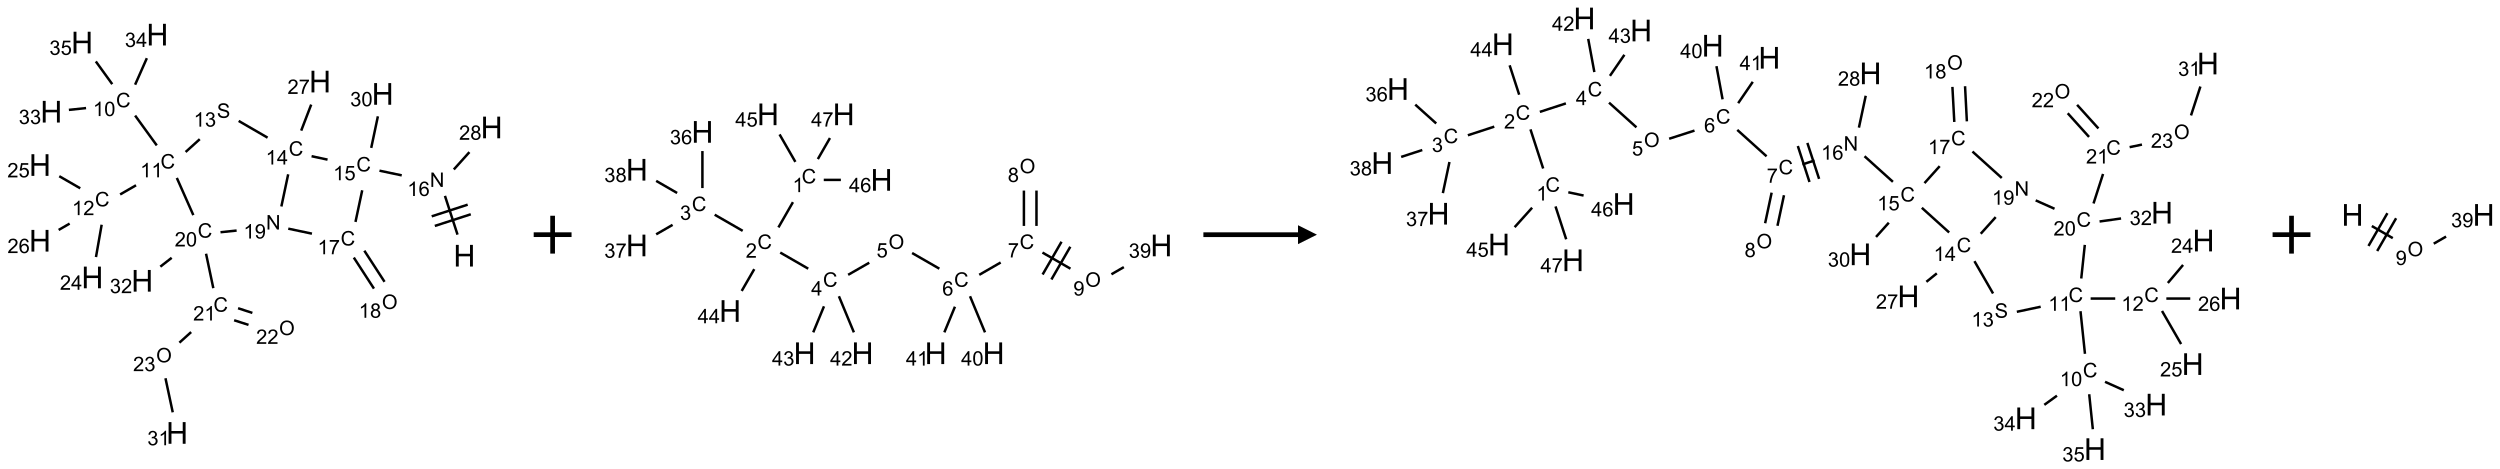 <?xml version="1.0" encoding="UTF-8"?>
<svg xmlns="http://www.w3.org/2000/svg" xmlns:xlink="http://www.w3.org/1999/xlink" width="1321" height="248" viewBox="0 0 1321 248">
<defs>
<g>
<g id="glyph-0-0">
<path d="M 2 0 L 2 -10 L 10 -10 L 10 0 Z M 2.25 -0.25 L 9.75 -0.25 L 9.75 -9.75 L 2.25 -9.75 Z M 2.25 -0.25 "/>
</g>
<g id="glyph-0-1">
<path d="M 1.281 0 L 1.281 -11.453 L 2.797 -11.453 L 2.797 -6.75 L 8.75 -6.75 L 8.75 -11.453 L 10.266 -11.453 L 10.266 0 L 8.75 0 L 8.75 -5.398 L 2.797 -5.398 L 2.797 0 Z M 1.281 0 "/>
</g>
<g id="glyph-1-0">
<path d="M 1.332 0 L 1.332 -6.668 L 6.668 -6.668 L 6.668 0 Z M 1.5 -0.168 L 6.5 -0.168 L 6.5 -6.5 L 1.5 -6.5 Z M 1.5 -0.168 "/>
</g>
<g id="glyph-1-1">
<path d="M 0.812 0 L 0.812 -7.637 L 1.848 -7.637 L 5.859 -1.641 L 5.859 -7.637 L 6.828 -7.637 L 6.828 0 L 5.793 0 L 1.781 -6 L 1.781 0 Z M 0.812 0 "/>
</g>
<g id="glyph-1-2">
<path d="M 3.973 0 L 3.035 0 L 3.035 -5.973 C 2.809 -5.758 2.516 -5.543 2.148 -5.328 C 1.781 -5.113 1.453 -4.953 1.16 -4.844 L 1.16 -5.75 C 1.684 -5.996 2.145 -6.297 2.535 -6.645 C 2.93 -6.996 3.207 -7.336 3.371 -7.668 L 3.973 -7.668 Z M 3.973 0 "/>
</g>
<g id="glyph-1-3">
<path d="M 5.309 -5.766 L 4.375 -5.691 C 4.293 -6.059 4.172 -6.328 4.02 -6.496 C 3.766 -6.762 3.453 -6.895 3.082 -6.895 C 2.785 -6.895 2.523 -6.812 2.297 -6.645 C 2 -6.43 1.77 -6.117 1.598 -5.703 C 1.43 -5.289 1.34 -4.703 1.332 -3.938 C 1.559 -4.281 1.836 -4.535 2.16 -4.703 C 2.488 -4.871 2.828 -4.953 3.188 -4.953 C 3.812 -4.953 4.344 -4.723 4.785 -4.262 C 5.223 -3.801 5.441 -3.207 5.441 -2.48 C 5.441 -2 5.34 -1.555 5.133 -1.145 C 4.926 -0.73 4.641 -0.418 4.281 -0.199 C 3.922 0.02 3.512 0.129 3.051 0.129 C 2.27 0.129 1.633 -0.156 1.141 -0.73 C 0.648 -1.305 0.402 -2.254 0.402 -3.574 C 0.402 -5.051 0.672 -6.121 1.219 -6.793 C 1.695 -7.375 2.336 -7.668 3.141 -7.668 C 3.742 -7.668 4.234 -7.5 4.617 -7.16 C 5 -6.824 5.23 -6.359 5.309 -5.766 Z M 1.48 -2.473 C 1.48 -2.152 1.547 -1.844 1.684 -1.547 C 1.82 -1.25 2.016 -1.027 2.262 -0.871 C 2.508 -0.719 2.766 -0.641 3.035 -0.641 C 3.434 -0.641 3.773 -0.801 4.059 -1.121 C 4.344 -1.441 4.484 -1.875 4.484 -2.422 C 4.484 -2.949 4.344 -3.367 4.062 -3.668 C 3.781 -3.973 3.426 -4.125 3 -4.125 C 2.578 -4.125 2.219 -3.973 1.922 -3.668 C 1.625 -3.363 1.48 -2.969 1.48 -2.473 Z M 1.48 -2.473 "/>
</g>
<g id="glyph-1-4">
<path d="M 6.27 -2.676 L 7.281 -2.422 C 7.07 -1.594 6.688 -0.961 6.137 -0.523 C 5.586 -0.086 4.914 0.129 4.121 0.129 C 3.297 0.129 2.629 -0.039 2.113 -0.371 C 1.598 -0.707 1.203 -1.191 0.934 -1.828 C 0.664 -2.465 0.531 -3.145 0.531 -3.875 C 0.531 -4.672 0.684 -5.363 0.988 -5.957 C 1.293 -6.547 1.723 -6.996 2.285 -7.305 C 2.844 -7.613 3.461 -7.766 4.137 -7.766 C 4.898 -7.766 5.543 -7.57 6.062 -7.184 C 6.582 -6.793 6.945 -6.246 7.152 -5.543 L 6.156 -5.309 C 5.98 -5.863 5.723 -6.266 5.387 -6.52 C 5.051 -6.773 4.625 -6.902 4.113 -6.902 C 3.527 -6.902 3.039 -6.762 2.645 -6.48 C 2.25 -6.199 1.973 -5.82 1.812 -5.348 C 1.652 -4.871 1.574 -4.383 1.574 -3.879 C 1.574 -3.23 1.668 -2.664 1.855 -2.18 C 2.047 -1.695 2.34 -1.332 2.738 -1.094 C 3.137 -0.855 3.57 -0.734 4.035 -0.734 C 4.602 -0.734 5.082 -0.898 5.473 -1.223 C 5.867 -1.551 6.133 -2.035 6.27 -2.676 Z M 6.27 -2.676 "/>
</g>
<g id="glyph-1-5">
<path d="M 0.441 -2 L 1.426 -2.082 C 1.5 -1.605 1.668 -1.242 1.934 -1.004 C 2.199 -0.762 2.52 -0.641 2.895 -0.641 C 3.348 -0.641 3.73 -0.812 4.043 -1.152 C 4.355 -1.492 4.512 -1.941 4.512 -2.504 C 4.512 -3.039 4.359 -3.461 4.059 -3.77 C 3.758 -4.078 3.367 -4.234 2.879 -4.234 C 2.578 -4.234 2.305 -4.164 2.062 -4.027 C 1.82 -3.891 1.629 -3.715 1.488 -3.496 L 0.609 -3.609 L 1.348 -7.531 L 5.145 -7.531 L 5.145 -6.637 L 2.098 -6.637 L 1.688 -4.582 C 2.145 -4.902 2.625 -5.062 3.129 -5.062 C 3.797 -5.062 4.359 -4.832 4.816 -4.371 C 5.277 -3.91 5.504 -3.312 5.504 -2.59 C 5.504 -1.898 5.305 -1.301 4.902 -0.797 C 4.41 -0.18 3.742 0.129 2.895 0.129 C 2.199 0.129 1.633 -0.062 1.195 -0.453 C 0.758 -0.844 0.504 -1.359 0.441 -2 Z M 0.441 -2 "/>
</g>
<g id="glyph-1-6">
<path d="M 0.449 -2.016 L 1.387 -2.141 C 1.492 -1.609 1.676 -1.227 1.934 -0.992 C 2.191 -0.758 2.508 -0.641 2.879 -0.641 C 3.32 -0.641 3.695 -0.793 3.996 -1.098 C 4.301 -1.402 4.453 -1.781 4.453 -2.234 C 4.453 -2.664 4.312 -3.02 4.031 -3.301 C 3.75 -3.578 3.391 -3.719 2.957 -3.719 C 2.781 -3.719 2.562 -3.684 2.297 -3.613 L 2.402 -4.438 C 2.465 -4.43 2.516 -4.426 2.551 -4.426 C 2.949 -4.426 3.312 -4.531 3.629 -4.738 C 3.949 -4.949 4.109 -5.27 4.109 -5.703 C 4.109 -6.047 3.992 -6.332 3.762 -6.559 C 3.527 -6.785 3.227 -6.895 2.859 -6.895 C 2.496 -6.895 2.191 -6.781 1.949 -6.551 C 1.707 -6.324 1.547 -5.98 1.48 -5.52 L 0.543 -5.688 C 0.656 -6.316 0.918 -6.805 1.324 -7.148 C 1.73 -7.492 2.234 -7.668 2.84 -7.668 C 3.254 -7.668 3.641 -7.578 3.988 -7.398 C 4.34 -7.219 4.609 -6.977 4.793 -6.668 C 4.98 -6.359 5.074 -6.031 5.074 -5.684 C 5.074 -5.352 4.984 -5.051 4.809 -4.781 C 4.629 -4.512 4.367 -4.297 4.02 -4.137 C 4.473 -4.031 4.824 -3.816 5.074 -3.488 C 5.324 -3.16 5.449 -2.75 5.449 -2.254 C 5.449 -1.59 5.203 -1.023 4.719 -0.559 C 4.234 -0.098 3.617 0.137 2.875 0.137 C 2.203 0.137 1.648 -0.062 1.207 -0.465 C 0.762 -0.863 0.512 -1.379 0.449 -2.016 Z M 0.449 -2.016 "/>
</g>
<g id="glyph-1-7">
<path d="M 0.441 -3.766 C 0.441 -4.668 0.535 -5.395 0.723 -5.945 C 0.906 -6.496 1.184 -6.922 1.551 -7.219 C 1.918 -7.516 2.375 -7.668 2.934 -7.668 C 3.344 -7.668 3.703 -7.586 4.012 -7.418 C 4.32 -7.254 4.574 -7.016 4.777 -6.707 C 4.977 -6.395 5.137 -6.016 5.25 -5.57 C 5.363 -5.125 5.422 -4.523 5.422 -3.766 C 5.422 -2.871 5.328 -2.148 5.145 -1.598 C 4.961 -1.047 4.688 -0.621 4.32 -0.32 C 3.953 -0.02 3.492 0.129 2.934 0.129 C 2.195 0.129 1.617 -0.133 1.199 -0.66 C 0.695 -1.297 0.441 -2.332 0.441 -3.766 Z M 1.406 -3.766 C 1.406 -2.512 1.555 -1.68 1.848 -1.262 C 2.141 -0.848 2.5 -0.641 2.934 -0.641 C 3.363 -0.641 3.727 -0.848 4.02 -1.266 C 4.312 -1.684 4.457 -2.516 4.457 -3.766 C 4.457 -5.023 4.312 -5.859 4.02 -6.27 C 3.727 -6.684 3.359 -6.891 2.922 -6.891 C 2.492 -6.891 2.148 -6.707 1.891 -6.344 C 1.566 -5.879 1.406 -5.02 1.406 -3.766 Z M 1.406 -3.766 "/>
</g>
<g id="glyph-1-8">
<path d="M 3.449 0 L 3.449 -1.828 L 0.137 -1.828 L 0.137 -2.688 L 3.621 -7.637 L 4.387 -7.637 L 4.387 -2.688 L 5.418 -2.688 L 5.418 -1.828 L 4.387 -1.828 L 4.387 0 Z M 3.449 -2.688 L 3.449 -6.129 L 1.059 -2.688 Z M 3.449 -2.688 "/>
</g>
<g id="glyph-1-9">
<path d="M 5.371 -0.902 L 5.371 0 L 0.324 0 C 0.316 -0.227 0.352 -0.441 0.434 -0.652 C 0.562 -0.996 0.766 -1.332 1.051 -1.668 C 1.332 -2 1.742 -2.387 2.277 -2.824 C 3.105 -3.504 3.668 -4.043 3.957 -4.441 C 4.25 -4.84 4.395 -5.215 4.395 -5.566 C 4.395 -5.938 4.262 -6.254 3.996 -6.508 C 3.73 -6.762 3.387 -6.891 2.957 -6.891 C 2.508 -6.891 2.145 -6.754 1.875 -6.484 C 1.605 -6.215 1.469 -5.84 1.465 -5.359 L 0.5 -5.457 C 0.566 -6.176 0.812 -6.727 1.246 -7.102 C 1.676 -7.477 2.254 -7.668 2.98 -7.668 C 3.711 -7.668 4.293 -7.465 4.719 -7.059 C 5.145 -6.652 5.359 -6.148 5.359 -5.547 C 5.359 -5.242 5.297 -4.941 5.172 -4.645 C 5.047 -4.352 4.84 -4.039 4.551 -3.715 C 4.262 -3.387 3.777 -2.938 3.105 -2.371 C 2.543 -1.898 2.18 -1.578 2.02 -1.41 C 1.859 -1.242 1.73 -1.07 1.625 -0.902 Z M 5.371 -0.902 "/>
</g>
<g id="glyph-1-10">
<path d="M 0.504 -6.637 L 0.504 -7.535 L 5.449 -7.535 L 5.449 -6.809 C 4.961 -6.289 4.48 -5.602 4.004 -4.746 C 3.527 -3.887 3.156 -3.004 2.895 -2.098 C 2.707 -1.461 2.59 -0.762 2.535 0 L 1.574 0 C 1.582 -0.602 1.703 -1.328 1.926 -2.176 C 2.152 -3.027 2.477 -3.848 2.898 -4.637 C 3.32 -5.426 3.77 -6.094 4.246 -6.637 Z M 0.504 -6.637 "/>
</g>
<g id="glyph-1-11">
<path d="M 0.48 -2.453 L 1.434 -2.535 C 1.477 -2.152 1.582 -1.84 1.746 -1.598 C 1.91 -1.352 2.168 -1.152 2.516 -1.004 C 2.863 -0.852 3.254 -0.777 3.688 -0.777 C 4.074 -0.777 4.414 -0.832 4.707 -0.949 C 5.004 -1.062 5.223 -1.219 5.367 -1.418 C 5.512 -1.617 5.582 -1.836 5.582 -2.074 C 5.582 -2.312 5.516 -2.523 5.375 -2.699 C 5.234 -2.879 5.008 -3.031 4.688 -3.152 C 4.484 -3.23 4.031 -3.355 3.328 -3.523 C 2.625 -3.691 2.137 -3.852 1.855 -4 C 1.488 -4.191 1.219 -4.43 1.039 -4.711 C 0.859 -4.992 0.77 -5.312 0.77 -5.66 C 0.77 -6.047 0.879 -6.406 1.098 -6.742 C 1.316 -7.078 1.637 -7.332 2.059 -7.504 C 2.477 -7.68 2.945 -7.766 3.457 -7.766 C 4.023 -7.766 4.523 -7.676 4.957 -7.492 C 5.387 -7.309 5.719 -7.043 5.953 -6.688 C 6.188 -6.332 6.312 -5.934 6.328 -5.484 L 5.359 -5.41 C 5.309 -5.895 5.133 -6.258 4.832 -6.504 C 4.531 -6.75 4.086 -6.875 3.5 -6.875 C 2.891 -6.875 2.445 -6.762 2.164 -6.539 C 1.883 -6.316 1.746 -6.047 1.746 -5.73 C 1.746 -5.457 1.844 -5.23 2.043 -5.051 C 2.238 -4.875 2.742 -4.695 3.566 -4.508 C 4.387 -4.32 4.949 -4.16 5.254 -4.02 C 5.699 -3.816 6.027 -3.555 6.238 -3.242 C 6.449 -2.93 6.559 -2.566 6.559 -2.156 C 6.559 -1.75 6.441 -1.367 6.207 -1.008 C 5.977 -0.648 5.641 -0.367 5.207 -0.168 C 4.77 0.031 4.281 0.129 3.734 0.129 C 3.043 0.129 2.465 0.031 1.996 -0.172 C 1.531 -0.375 1.164 -0.676 0.898 -1.082 C 0.633 -1.484 0.492 -1.941 0.48 -2.453 Z M 0.48 -2.453 "/>
</g>
<g id="glyph-1-12">
<path d="M 0.516 -3.719 C 0.516 -4.984 0.855 -5.977 1.535 -6.695 C 2.215 -7.414 3.094 -7.77 4.172 -7.77 C 4.875 -7.77 5.512 -7.602 6.078 -7.266 C 6.645 -6.93 7.074 -6.461 7.371 -5.855 C 7.668 -5.254 7.816 -4.57 7.816 -3.809 C 7.816 -3.035 7.66 -2.34 7.348 -1.73 C 7.035 -1.117 6.594 -0.656 6.02 -0.34 C 5.449 -0.027 4.828 0.129 4.168 0.129 C 3.449 0.129 2.805 -0.043 2.238 -0.391 C 1.672 -0.738 1.246 -1.211 0.953 -1.812 C 0.66 -2.414 0.516 -3.047 0.516 -3.719 Z M 1.559 -3.703 C 1.559 -2.781 1.805 -2.059 2.301 -1.527 C 2.793 -1 3.414 -0.734 4.16 -0.734 C 4.922 -0.734 5.547 -1 6.039 -1.535 C 6.531 -2.07 6.777 -2.828 6.777 -3.812 C 6.777 -4.434 6.672 -4.977 6.461 -5.441 C 6.25 -5.902 5.945 -6.262 5.539 -6.52 C 5.133 -6.773 4.68 -6.902 4.176 -6.902 C 3.461 -6.902 2.848 -6.656 2.332 -6.164 C 1.816 -5.672 1.559 -4.852 1.559 -3.703 Z M 1.559 -3.703 "/>
</g>
<g id="glyph-1-13">
<path d="M 0.582 -1.766 L 1.484 -1.848 C 1.562 -1.426 1.707 -1.117 1.922 -0.926 C 2.137 -0.734 2.414 -0.641 2.75 -0.641 C 3.039 -0.641 3.289 -0.707 3.508 -0.84 C 3.727 -0.973 3.902 -1.148 4.043 -1.367 C 4.18 -1.586 4.297 -1.887 4.391 -2.262 C 4.484 -2.637 4.531 -3.016 4.531 -3.406 C 4.531 -3.449 4.531 -3.512 4.527 -3.594 C 4.34 -3.297 4.082 -3.055 3.758 -2.867 C 3.434 -2.68 3.082 -2.59 2.703 -2.59 C 2.07 -2.59 1.535 -2.816 1.098 -3.277 C 0.66 -3.734 0.441 -4.34 0.441 -5.09 C 0.441 -5.863 0.672 -6.484 1.129 -6.957 C 1.586 -7.43 2.156 -7.668 2.844 -7.668 C 3.34 -7.668 3.793 -7.531 4.207 -7.266 C 4.617 -7 4.93 -6.617 5.145 -6.121 C 5.355 -5.629 5.465 -4.91 5.465 -3.973 C 5.465 -2.996 5.359 -2.223 5.145 -1.645 C 4.934 -1.066 4.617 -0.625 4.199 -0.324 C 3.781 -0.02 3.293 0.129 2.73 0.129 C 2.133 0.129 1.645 -0.035 1.266 -0.367 C 0.887 -0.699 0.66 -1.164 0.582 -1.766 Z M 4.422 -5.137 C 4.422 -5.676 4.277 -6.102 3.992 -6.418 C 3.707 -6.734 3.359 -6.891 2.957 -6.891 C 2.543 -6.891 2.18 -6.719 1.871 -6.379 C 1.562 -6.039 1.406 -5.598 1.406 -5.059 C 1.406 -4.57 1.555 -4.176 1.848 -3.871 C 2.141 -3.566 2.5 -3.418 2.934 -3.418 C 3.367 -3.418 3.723 -3.57 4.004 -3.871 C 4.281 -4.176 4.422 -4.598 4.422 -5.137 Z M 4.422 -5.137 "/>
</g>
<g id="glyph-1-14">
<path d="M 1.887 -4.141 C 1.496 -4.281 1.207 -4.484 1.02 -4.75 C 0.832 -5.016 0.738 -5.328 0.738 -5.699 C 0.738 -6.254 0.938 -6.719 1.34 -7.098 C 1.738 -7.477 2.27 -7.668 2.934 -7.668 C 3.598 -7.668 4.137 -7.473 4.543 -7.086 C 4.949 -6.699 5.152 -6.227 5.152 -5.672 C 5.152 -5.316 5.059 -5.008 4.871 -4.746 C 4.688 -4.484 4.406 -4.281 4.027 -4.141 C 4.496 -3.988 4.852 -3.742 5.098 -3.402 C 5.34 -3.062 5.465 -2.656 5.465 -2.184 C 5.465 -1.531 5.234 -0.98 4.77 -0.535 C 4.309 -0.09 3.703 0.129 2.949 0.129 C 2.195 0.129 1.586 -0.094 1.125 -0.539 C 0.664 -0.984 0.434 -1.543 0.434 -2.207 C 0.434 -2.703 0.559 -3.121 0.809 -3.457 C 1.062 -3.793 1.422 -4.02 1.887 -4.141 Z M 1.699 -5.73 C 1.699 -5.367 1.812 -5.074 2.047 -4.844 C 2.281 -4.613 2.582 -4.5 2.953 -4.5 C 3.312 -4.5 3.609 -4.613 3.84 -4.84 C 4.07 -5.066 4.188 -5.348 4.188 -5.676 C 4.188 -6.02 4.07 -6.309 3.832 -6.543 C 3.594 -6.777 3.297 -6.895 2.941 -6.895 C 2.586 -6.895 2.289 -6.781 2.051 -6.551 C 1.816 -6.324 1.699 -6.047 1.699 -5.73 Z M 1.395 -2.203 C 1.395 -1.938 1.461 -1.676 1.586 -1.426 C 1.711 -1.176 1.902 -0.984 2.152 -0.848 C 2.402 -0.711 2.672 -0.641 2.957 -0.641 C 3.406 -0.641 3.777 -0.785 4.066 -1.074 C 4.359 -1.363 4.504 -1.727 4.504 -2.172 C 4.504 -2.625 4.355 -2.996 4.055 -3.293 C 3.754 -3.586 3.379 -3.734 2.926 -3.734 C 2.484 -3.734 2.121 -3.59 1.832 -3.297 C 1.543 -3.004 1.395 -2.641 1.395 -2.203 Z M 1.395 -2.203 "/>
</g>
</g>
</defs>
<path fill="none" stroke-width="0.033" stroke-linecap="butt" stroke-linejoin="miter" stroke="rgb(0%, 0%, 0%)" stroke-opacity="1" stroke-miterlimit="10" d="M 5.516 2.642 L 5.35 2.13 " transform="matrix(40, 0, 0, 40, 21.115, 18.305)"/>
<path fill="none" stroke-width="0.033" stroke-linecap="butt" stroke-linejoin="miter" stroke="rgb(0%, 0%, 0%)" stroke-opacity="1" stroke-miterlimit="10" d="M 5.65 2.246 L 5.175 2.4 " transform="matrix(40, 0, 0, 40, 21.115, 18.305)"/>
<path fill="none" stroke-width="0.033" stroke-linecap="butt" stroke-linejoin="miter" stroke="rgb(0%, 0%, 0%)" stroke-opacity="1" stroke-miterlimit="10" d="M 5.691 2.373 L 5.216 2.527 " transform="matrix(40, 0, 0, 40, 21.115, 18.305)"/>
<path fill="none" stroke-width="0.033" stroke-linecap="butt" stroke-linejoin="miter" stroke="rgb(0%, 0%, 0%)" stroke-opacity="1" stroke-miterlimit="10" d="M 4.779 1.859 L 4.485 1.797 " transform="matrix(40, 0, 0, 40, 21.115, 18.305)"/>
<path fill="none" stroke-width="0.033" stroke-linecap="butt" stroke-linejoin="miter" stroke="rgb(0%, 0%, 0%)" stroke-opacity="1" stroke-miterlimit="10" d="M 4.376 1.496 L 4.464 1.079 " transform="matrix(40, 0, 0, 40, 21.115, 18.305)"/>
<path fill="none" stroke-width="0.033" stroke-linecap="butt" stroke-linejoin="miter" stroke="rgb(0%, 0%, 0%)" stroke-opacity="1" stroke-miterlimit="10" d="M 3.799 1.651 L 3.588 1.606 " transform="matrix(40, 0, 0, 40, 21.115, 18.305)"/>
<path fill="none" stroke-width="0.033" stroke-linecap="butt" stroke-linejoin="miter" stroke="rgb(0%, 0%, 0%)" stroke-opacity="1" stroke-miterlimit="10" d="M 3.451 1.268 L 3.583 0.924 " transform="matrix(40, 0, 0, 40, 21.115, 18.305)"/>
<path fill="none" stroke-width="0.033" stroke-linecap="butt" stroke-linejoin="miter" stroke="rgb(0%, 0%, 0%)" stroke-opacity="1" stroke-miterlimit="10" d="M 3.007 1.361 L 2.625 1.14 " transform="matrix(40, 0, 0, 40, 21.115, 18.305)"/>
<path fill="none" stroke-width="0.033" stroke-linecap="butt" stroke-linejoin="miter" stroke="rgb(0%, 0%, 0%)" stroke-opacity="1" stroke-miterlimit="10" d="M 2.111 1.381 L 1.924 1.55 " transform="matrix(40, 0, 0, 40, 21.115, 18.305)"/>
<path fill="none" stroke-width="0.033" stroke-linecap="butt" stroke-linejoin="miter" stroke="rgb(0%, 0%, 0%)" stroke-opacity="1" stroke-miterlimit="10" d="M 1.543 1.463 L 1.257 1.069 " transform="matrix(40, 0, 0, 40, 21.115, 18.305)"/>
<path fill="none" stroke-width="0.033" stroke-linecap="butt" stroke-linejoin="miter" stroke="rgb(0%, 0%, 0%)" stroke-opacity="1" stroke-miterlimit="10" d="M 0.609 0.97 L 0.382 0.994 " transform="matrix(40, 0, 0, 40, 21.115, 18.305)"/>
<path fill="none" stroke-width="0.033" stroke-linecap="butt" stroke-linejoin="miter" stroke="rgb(0%, 0%, 0%)" stroke-opacity="1" stroke-miterlimit="10" d="M 1.257 0.661 L 1.412 0.311 " transform="matrix(40, 0, 0, 40, 21.115, 18.305)"/>
<path fill="none" stroke-width="0.033" stroke-linecap="butt" stroke-linejoin="miter" stroke="rgb(0%, 0%, 0%)" stroke-opacity="1" stroke-miterlimit="10" d="M 0.955 0.654 L 0.738 0.354 " transform="matrix(40, 0, 0, 40, 21.115, 18.305)"/>
<path fill="none" stroke-width="0.033" stroke-linecap="butt" stroke-linejoin="miter" stroke="rgb(0%, 0%, 0%)" stroke-opacity="1" stroke-miterlimit="10" d="M 1.269 1.99 L 1.059 2.111 " transform="matrix(40, 0, 0, 40, 21.115, 18.305)"/>
<path fill="none" stroke-width="0.033" stroke-linecap="butt" stroke-linejoin="miter" stroke="rgb(0%, 0%, 0%)" stroke-opacity="1" stroke-miterlimit="10" d="M 0.815 2.511 L 0.74 2.938 " transform="matrix(40, 0, 0, 40, 21.115, 18.305)"/>
<path fill="none" stroke-width="0.033" stroke-linecap="butt" stroke-linejoin="miter" stroke="rgb(0%, 0%, 0%)" stroke-opacity="1" stroke-miterlimit="10" d="M 0.532 2.03 L 0.255 1.87 " transform="matrix(40, 0, 0, 40, 21.115, 18.305)"/>
<path fill="none" stroke-width="0.033" stroke-linecap="butt" stroke-linejoin="miter" stroke="rgb(0%, 0%, 0%)" stroke-opacity="1" stroke-miterlimit="10" d="M 0.392 2.496 L 0.247 2.58 " transform="matrix(40, 0, 0, 40, 21.115, 18.305)"/>
<path fill="none" stroke-width="0.033" stroke-linecap="butt" stroke-linejoin="miter" stroke="rgb(0%, 0%, 0%)" stroke-opacity="1" stroke-miterlimit="10" d="M 1.808 1.893 L 2.026 2.384 " transform="matrix(40, 0, 0, 40, 21.115, 18.305)"/>
<path fill="none" stroke-width="0.033" stroke-linecap="butt" stroke-linejoin="miter" stroke="rgb(0%, 0%, 0%)" stroke-opacity="1" stroke-miterlimit="10" d="M 2.194 2.894 L 2.29 3.349 " transform="matrix(40, 0, 0, 40, 21.115, 18.305)"/>
<path fill="none" stroke-width="0.033" stroke-linecap="butt" stroke-linejoin="miter" stroke="rgb(0%, 0%, 0%)" stroke-opacity="1" stroke-miterlimit="10" d="M 2.565 3.773 L 2.755 3.834 " transform="matrix(40, 0, 0, 40, 21.115, 18.305)"/>
<path fill="none" stroke-width="0.033" stroke-linecap="butt" stroke-linejoin="miter" stroke="rgb(0%, 0%, 0%)" stroke-opacity="1" stroke-miterlimit="10" d="M 2.617 3.614 L 2.806 3.676 " transform="matrix(40, 0, 0, 40, 21.115, 18.305)"/>
<path fill="none" stroke-width="0.033" stroke-linecap="butt" stroke-linejoin="miter" stroke="rgb(0%, 0%, 0%)" stroke-opacity="1" stroke-miterlimit="10" d="M 1.997 3.929 L 1.842 4.069 " transform="matrix(40, 0, 0, 40, 21.115, 18.305)"/>
<path fill="none" stroke-width="0.033" stroke-linecap="butt" stroke-linejoin="miter" stroke="rgb(0%, 0%, 0%)" stroke-opacity="1" stroke-miterlimit="10" d="M 1.658 4.539 L 1.754 4.989 " transform="matrix(40, 0, 0, 40, 21.115, 18.305)"/>
<path fill="none" stroke-width="0.033" stroke-linecap="butt" stroke-linejoin="miter" stroke="rgb(0%, 0%, 0%)" stroke-opacity="1" stroke-miterlimit="10" d="M 1.74 2.948 L 1.59 3.065 " transform="matrix(40, 0, 0, 40, 21.115, 18.305)"/>
<path fill="none" stroke-width="0.033" stroke-linecap="butt" stroke-linejoin="miter" stroke="rgb(0%, 0%, 0%)" stroke-opacity="1" stroke-miterlimit="10" d="M 2.385 2.61 L 2.598 2.588 " transform="matrix(40, 0, 0, 40, 21.115, 18.305)"/>
<path fill="none" stroke-width="0.033" stroke-linecap="butt" stroke-linejoin="miter" stroke="rgb(0%, 0%, 0%)" stroke-opacity="1" stroke-miterlimit="10" d="M 3.189 2.27 L 3.279 1.845 " transform="matrix(40, 0, 0, 40, 21.115, 18.305)"/>
<path fill="none" stroke-width="0.033" stroke-linecap="butt" stroke-linejoin="miter" stroke="rgb(0%, 0%, 0%)" stroke-opacity="1" stroke-miterlimit="10" d="M 3.28 2.563 L 3.593 2.629 " transform="matrix(40, 0, 0, 40, 21.115, 18.305)"/>
<path fill="none" stroke-width="0.033" stroke-linecap="butt" stroke-linejoin="miter" stroke="rgb(0%, 0%, 0%)" stroke-opacity="1" stroke-miterlimit="10" d="M 4.168 2.474 L 4.257 2.056 " transform="matrix(40, 0, 0, 40, 21.115, 18.305)"/>
<path fill="none" stroke-width="0.033" stroke-linecap="butt" stroke-linejoin="miter" stroke="rgb(0%, 0%, 0%)" stroke-opacity="1" stroke-miterlimit="10" d="M 4.146 2.945 L 4.412 3.355 " transform="matrix(40, 0, 0, 40, 21.115, 18.305)"/>
<path fill="none" stroke-width="0.033" stroke-linecap="butt" stroke-linejoin="miter" stroke="rgb(0%, 0%, 0%)" stroke-opacity="1" stroke-miterlimit="10" d="M 4.285 2.854 L 4.552 3.265 " transform="matrix(40, 0, 0, 40, 21.115, 18.305)"/>
<path fill="none" stroke-width="0.033" stroke-linecap="butt" stroke-linejoin="miter" stroke="rgb(0%, 0%, 0%)" stroke-opacity="1" stroke-miterlimit="10" d="M 5.467 1.781 L 5.673 1.552 " transform="matrix(40, 0, 0, 40, 21.115, 18.305)"/>
<g fill="rgb(0%, 0%, 0%)" fill-opacity="1">
<use xlink:href="#glyph-0-1" x="239.605" y="140.844"/>
</g>
<g fill="rgb(0%, 0%, 0%)" fill-opacity="1">
<use xlink:href="#glyph-1-1" x="227.141" y="98.785"/>
</g>
<g fill="rgb(0%, 0%, 0%)" fill-opacity="1">
<use xlink:href="#glyph-1-2" x="215.242" y="103.555"/>
<use xlink:href="#glyph-1-3" x="221.174" y="103.555"/>
</g>
<g fill="rgb(0%, 0%, 0%)" fill-opacity="1">
<use xlink:href="#glyph-1-4" x="188.297" y="90.602"/>
</g>
<g fill="rgb(0%, 0%, 0%)" fill-opacity="1">
<use xlink:href="#glyph-1-2" x="176.055" y="95.238"/>
<use xlink:href="#glyph-1-5" x="181.987" y="95.238"/>
</g>
<g fill="rgb(0%, 0%, 0%)" fill-opacity="1">
<use xlink:href="#glyph-0-1" x="196.434" y="55.359"/>
</g>
<g fill="rgb(0%, 0%, 0%)" fill-opacity="1">
<use xlink:href="#glyph-1-6" x="185.027" y="56.152"/>
<use xlink:href="#glyph-1-7" x="190.96" y="56.152"/>
</g>
<g fill="rgb(0%, 0%, 0%)" fill-opacity="1">
<use xlink:href="#glyph-1-4" x="152.547" y="82.285"/>
</g>
<g fill="rgb(0%, 0%, 0%)" fill-opacity="1">
<use xlink:href="#glyph-1-2" x="140.395" y="86.922"/>
<use xlink:href="#glyph-1-8" x="146.327" y="86.922"/>
</g>
<g fill="rgb(0%, 0%, 0%)" fill-opacity="1">
<use xlink:href="#glyph-0-1" x="163.328" y="48.828"/>
</g>
<g fill="rgb(0%, 0%, 0%)" fill-opacity="1">
<use xlink:href="#glyph-1-9" x="151.895" y="49.617"/>
<use xlink:href="#glyph-1-10" x="157.827" y="49.617"/>
</g>
<g fill="rgb(0%, 0%, 0%)" fill-opacity="1">
<use xlink:href="#glyph-1-11" x="114.582" y="62.285"/>
</g>
<g fill="rgb(0%, 0%, 0%)" fill-opacity="1">
<use xlink:href="#glyph-1-2" x="102.344" y="66.922"/>
<use xlink:href="#glyph-1-6" x="108.276" y="66.922"/>
</g>
<g fill="rgb(0%, 0%, 0%)" fill-opacity="1">
<use xlink:href="#glyph-1-4" x="84.805" y="89.051"/>
</g>
<g fill="rgb(0%, 0%, 0%)" fill-opacity="1">
<use xlink:href="#glyph-1-2" x="74.094" y="93.688"/>
<use xlink:href="#glyph-1-2" x="80.026" y="93.688"/>
</g>
<g fill="rgb(0%, 0%, 0%)" fill-opacity="1">
<use xlink:href="#glyph-1-4" x="61.293" y="56.691"/>
</g>
<g fill="rgb(0%, 0%, 0%)" fill-opacity="1">
<use xlink:href="#glyph-1-2" x="49.133" y="61.328"/>
<use xlink:href="#glyph-1-7" x="55.065" y="61.328"/>
</g>
<g fill="rgb(0%, 0%, 0%)" fill-opacity="1">
<use xlink:href="#glyph-0-1" x="21.332" y="64.754"/>
</g>
<g fill="rgb(0%, 0%, 0%)" fill-opacity="1">
<use xlink:href="#glyph-1-6" x="9.898" y="65.547"/>
<use xlink:href="#glyph-1-6" x="15.831" y="65.547"/>
</g>
<g fill="rgb(0%, 0%, 0%)" fill-opacity="1">
<use xlink:href="#glyph-0-1" x="77.383" y="24.031"/>
</g>
<g fill="rgb(0%, 0%, 0%)" fill-opacity="1">
<use xlink:href="#glyph-1-6" x="65.98" y="24.824"/>
<use xlink:href="#glyph-1-8" x="71.913" y="24.824"/>
</g>
<g fill="rgb(0%, 0%, 0%)" fill-opacity="1">
<use xlink:href="#glyph-0-1" x="37.602" y="28.215"/>
</g>
<g fill="rgb(0%, 0%, 0%)" fill-opacity="1">
<use xlink:href="#glyph-1-6" x="26.109" y="29.004"/>
<use xlink:href="#glyph-1-5" x="32.042" y="29.004"/>
</g>
<g fill="rgb(0%, 0%, 0%)" fill-opacity="1">
<use xlink:href="#glyph-1-4" x="50.164" y="109.051"/>
</g>
<g fill="rgb(0%, 0%, 0%)" fill-opacity="1">
<use xlink:href="#glyph-1-2" x="38.059" y="113.688"/>
<use xlink:href="#glyph-1-9" x="43.991" y="113.688"/>
</g>
<g fill="rgb(0%, 0%, 0%)" fill-opacity="1">
<use xlink:href="#glyph-0-1" x="43.039" y="152.328"/>
</g>
<g fill="rgb(0%, 0%, 0%)" fill-opacity="1">
<use xlink:href="#glyph-1-9" x="31.637" y="153.121"/>
<use xlink:href="#glyph-1-8" x="37.569" y="153.121"/>
</g>
<g fill="rgb(0%, 0%, 0%)" fill-opacity="1">
<use xlink:href="#glyph-0-1" x="15.344" y="92.934"/>
</g>
<g fill="rgb(0%, 0%, 0%)" fill-opacity="1">
<use xlink:href="#glyph-1-9" x="3.852" y="93.727"/>
<use xlink:href="#glyph-1-5" x="9.784" y="93.727"/>
</g>
<g fill="rgb(0%, 0%, 0%)" fill-opacity="1">
<use xlink:href="#glyph-0-1" x="15.344" y="132.934"/>
</g>
<g fill="rgb(0%, 0%, 0%)" fill-opacity="1">
<use xlink:href="#glyph-1-9" x="3.914" y="133.727"/>
<use xlink:href="#glyph-1-3" x="9.846" y="133.727"/>
</g>
<g fill="rgb(0%, 0%, 0%)" fill-opacity="1">
<use xlink:href="#glyph-1-4" x="104.449" y="125.594"/>
</g>
<g fill="rgb(0%, 0%, 0%)" fill-opacity="1">
<use xlink:href="#glyph-1-9" x="92.293" y="130.23"/>
<use xlink:href="#glyph-1-7" x="98.225" y="130.23"/>
</g>
<g fill="rgb(0%, 0%, 0%)" fill-opacity="1">
<use xlink:href="#glyph-1-4" x="112.766" y="164.719"/>
</g>
<g fill="rgb(0%, 0%, 0%)" fill-opacity="1">
<use xlink:href="#glyph-1-9" x="102.059" y="169.355"/>
<use xlink:href="#glyph-1-2" x="107.991" y="169.355"/>
</g>
<g fill="rgb(0%, 0%, 0%)" fill-opacity="1">
<use xlink:href="#glyph-1-12" x="147.449" y="177.086"/>
</g>
<g fill="rgb(0%, 0%, 0%)" fill-opacity="1">
<use xlink:href="#glyph-1-9" x="135.328" y="181.715"/>
<use xlink:href="#glyph-1-9" x="141.26" y="181.715"/>
</g>
<g fill="rgb(0%, 0%, 0%)" fill-opacity="1">
<use xlink:href="#glyph-1-12" x="82.504" y="191.488"/>
</g>
<g fill="rgb(0%, 0%, 0%)" fill-opacity="1">
<use xlink:href="#glyph-1-9" x="70.305" y="196.121"/>
<use xlink:href="#glyph-1-6" x="76.237" y="196.121"/>
</g>
<g fill="rgb(0%, 0%, 0%)" fill-opacity="1">
<use xlink:href="#glyph-0-1" x="87.801" y="234.492"/>
</g>
<g fill="rgb(0%, 0%, 0%)" fill-opacity="1">
<use xlink:href="#glyph-1-6" x="77.844" y="235.285"/>
<use xlink:href="#glyph-1-2" x="83.776" y="235.285"/>
</g>
<g fill="rgb(0%, 0%, 0%)" fill-opacity="1">
<use xlink:href="#glyph-0-1" x="69.375" y="154.102"/>
</g>
<g fill="rgb(0%, 0%, 0%)" fill-opacity="1">
<use xlink:href="#glyph-1-6" x="58.02" y="154.895"/>
<use xlink:href="#glyph-1-9" x="63.952" y="154.895"/>
</g>
<g fill="rgb(0%, 0%, 0%)" fill-opacity="1">
<use xlink:href="#glyph-1-1" x="140.574" y="121.281"/>
</g>
<g fill="rgb(0%, 0%, 0%)" fill-opacity="1">
<use xlink:href="#glyph-1-2" x="128.656" y="126.047"/>
<use xlink:href="#glyph-1-13" x="134.589" y="126.047"/>
</g>
<g fill="rgb(0%, 0%, 0%)" fill-opacity="1">
<use xlink:href="#glyph-1-4" x="179.98" y="129.73"/>
</g>
<g fill="rgb(0%, 0%, 0%)" fill-opacity="1">
<use xlink:href="#glyph-1-2" x="167.797" y="134.363"/>
<use xlink:href="#glyph-1-10" x="173.729" y="134.363"/>
</g>
<g fill="rgb(0%, 0%, 0%)" fill-opacity="1">
<use xlink:href="#glyph-1-12" x="201.781" y="163.281"/>
</g>
<g fill="rgb(0%, 0%, 0%)" fill-opacity="1">
<use xlink:href="#glyph-1-2" x="189.566" y="167.91"/>
<use xlink:href="#glyph-1-14" x="195.499" y="167.91"/>
</g>
<g fill="rgb(0%, 0%, 0%)" fill-opacity="1">
<use xlink:href="#glyph-0-1" x="254.008" y="73.078"/>
</g>
<g fill="rgb(0%, 0%, 0%)" fill-opacity="1">
<use xlink:href="#glyph-1-9" x="242.562" y="73.867"/>
<use xlink:href="#glyph-1-14" x="248.495" y="73.867"/>
</g>
<path fill="none" stroke-width="0.062" stroke-linecap="butt" stroke-linejoin="miter" stroke="rgb(0%, 0%, 0%)" stroke-opacity="1" stroke-miterlimit="10" d="M 0 0 L 0.5 0 M 0.25 -0.25 L 0.25 0.25 " transform="matrix(40, 0, 0, 40, 282.006, 124)"/>
<path fill="none" stroke-width="0.033" stroke-linecap="butt" stroke-linejoin="miter" stroke="rgb(0%, 0%, 0%)" stroke-opacity="1" stroke-miterlimit="10" d="M 2.062 1.16 L 1.87 1.494 " transform="matrix(40, 0, 0, 40, 336.514, 60.416)"/>
<path fill="none" stroke-width="0.033" stroke-linecap="butt" stroke-linejoin="miter" stroke="rgb(0%, 0%, 0%)" stroke-opacity="1" stroke-miterlimit="10" d="M 1.398 1.539 L 1.028 1.326 " transform="matrix(40, 0, 0, 40, 336.514, 60.416)"/>
<path fill="none" stroke-width="0.033" stroke-linecap="butt" stroke-linejoin="miter" stroke="rgb(0%, 0%, 0%)" stroke-opacity="1" stroke-miterlimit="10" d="M 0.866 0.974 L 0.866 0.485 " transform="matrix(40, 0, 0, 40, 336.514, 60.416)"/>
<path fill="none" stroke-width="0.033" stroke-linecap="butt" stroke-linejoin="miter" stroke="rgb(0%, 0%, 0%)" stroke-opacity="1" stroke-miterlimit="10" d="M 0.472 1.46 L 0.255 1.585 " transform="matrix(40, 0, 0, 40, 336.514, 60.416)"/>
<path fill="none" stroke-width="0.033" stroke-linecap="butt" stroke-linejoin="miter" stroke="rgb(0%, 0%, 0%)" stroke-opacity="1" stroke-miterlimit="10" d="M 0.532 1.039 L 0.255 0.879 " transform="matrix(40, 0, 0, 40, 336.514, 60.416)"/>
<path fill="none" stroke-width="0.033" stroke-linecap="butt" stroke-linejoin="miter" stroke="rgb(0%, 0%, 0%)" stroke-opacity="1" stroke-miterlimit="10" d="M 1.894 1.826 L 2.264 2.039 " transform="matrix(40, 0, 0, 40, 336.514, 60.416)"/>
<path fill="none" stroke-width="0.033" stroke-linecap="butt" stroke-linejoin="miter" stroke="rgb(0%, 0%, 0%)" stroke-opacity="1" stroke-miterlimit="10" d="M 2.791 2.12 L 3.07 1.96 " transform="matrix(40, 0, 0, 40, 336.514, 60.416)"/>
<path fill="none" stroke-width="0.033" stroke-linecap="butt" stroke-linejoin="miter" stroke="rgb(0%, 0%, 0%)" stroke-opacity="1" stroke-miterlimit="10" d="M 3.636 1.832 L 3.996 2.039 " transform="matrix(40, 0, 0, 40, 336.514, 60.416)"/>
<path fill="none" stroke-width="0.033" stroke-linecap="butt" stroke-linejoin="miter" stroke="rgb(0%, 0%, 0%)" stroke-opacity="1" stroke-miterlimit="10" d="M 4.523 2.12 L 4.806 1.957 " transform="matrix(40, 0, 0, 40, 336.514, 60.416)"/>
<path fill="none" stroke-width="0.033" stroke-linecap="butt" stroke-linejoin="miter" stroke="rgb(0%, 0%, 0%)" stroke-opacity="1" stroke-miterlimit="10" d="M 5.279 1.474 L 5.279 1.007 " transform="matrix(40, 0, 0, 40, 336.514, 60.416)"/>
<path fill="none" stroke-width="0.033" stroke-linecap="butt" stroke-linejoin="miter" stroke="rgb(0%, 0%, 0%)" stroke-opacity="1" stroke-miterlimit="10" d="M 5.113 1.474 L 5.113 1.007 " transform="matrix(40, 0, 0, 40, 336.514, 60.416)"/>
<path fill="none" stroke-width="0.033" stroke-linecap="butt" stroke-linejoin="miter" stroke="rgb(0%, 0%, 0%)" stroke-opacity="1" stroke-miterlimit="10" d="M 5.358 1.826 L 5.728 2.039 " transform="matrix(40, 0, 0, 40, 336.514, 60.416)"/>
<path fill="none" stroke-width="0.033" stroke-linecap="butt" stroke-linejoin="miter" stroke="rgb(0%, 0%, 0%)" stroke-opacity="1" stroke-miterlimit="10" d="M 5.476 2.182 L 5.726 1.749 " transform="matrix(40, 0, 0, 40, 336.514, 60.416)"/>
<path fill="none" stroke-width="0.033" stroke-linecap="butt" stroke-linejoin="miter" stroke="rgb(0%, 0%, 0%)" stroke-opacity="1" stroke-miterlimit="10" d="M 5.36 2.116 L 5.61 1.683 " transform="matrix(40, 0, 0, 40, 336.514, 60.416)"/>
<path fill="none" stroke-width="0.033" stroke-linecap="butt" stroke-linejoin="miter" stroke="rgb(0%, 0%, 0%)" stroke-opacity="1" stroke-miterlimit="10" d="M 6.269 2.113 L 6.433 2.018 " transform="matrix(40, 0, 0, 40, 336.514, 60.416)"/>
<path fill="none" stroke-width="0.033" stroke-linecap="butt" stroke-linejoin="miter" stroke="rgb(0%, 0%, 0%)" stroke-opacity="1" stroke-miterlimit="10" d="M 4.401 2.403 L 4.599 2.88 " transform="matrix(40, 0, 0, 40, 336.514, 60.416)"/>
<path fill="none" stroke-width="0.033" stroke-linecap="butt" stroke-linejoin="miter" stroke="rgb(0%, 0%, 0%)" stroke-opacity="1" stroke-miterlimit="10" d="M 4.202 2.541 L 4.062 2.88 " transform="matrix(40, 0, 0, 40, 336.514, 60.416)"/>
<path fill="none" stroke-width="0.033" stroke-linecap="butt" stroke-linejoin="miter" stroke="rgb(0%, 0%, 0%)" stroke-opacity="1" stroke-miterlimit="10" d="M 2.669 2.403 L 2.867 2.88 " transform="matrix(40, 0, 0, 40, 336.514, 60.416)"/>
<path fill="none" stroke-width="0.033" stroke-linecap="butt" stroke-linejoin="miter" stroke="rgb(0%, 0%, 0%)" stroke-opacity="1" stroke-miterlimit="10" d="M 2.472 2.536 L 2.33 2.88 " transform="matrix(40, 0, 0, 40, 336.514, 60.416)"/>
<path fill="none" stroke-width="0.033" stroke-linecap="butt" stroke-linejoin="miter" stroke="rgb(0%, 0%, 0%)" stroke-opacity="1" stroke-miterlimit="10" d="M 1.551 2.045 L 1.385 2.333 " transform="matrix(40, 0, 0, 40, 336.514, 60.416)"/>
<path fill="none" stroke-width="0.033" stroke-linecap="butt" stroke-linejoin="miter" stroke="rgb(0%, 0%, 0%)" stroke-opacity="1" stroke-miterlimit="10" d="M 2.094 0.628 L 1.885 0.265 " transform="matrix(40, 0, 0, 40, 336.514, 60.416)"/>
<path fill="none" stroke-width="0.033" stroke-linecap="butt" stroke-linejoin="miter" stroke="rgb(0%, 0%, 0%)" stroke-opacity="1" stroke-miterlimit="10" d="M 2.469 0.866 L 2.695 0.866 " transform="matrix(40, 0, 0, 40, 336.514, 60.416)"/>
<path fill="none" stroke-width="0.033" stroke-linecap="butt" stroke-linejoin="miter" stroke="rgb(0%, 0%, 0%)" stroke-opacity="1" stroke-miterlimit="10" d="M 2.391 0.591 L 2.551 0.313 " transform="matrix(40, 0, 0, 40, 336.514, 60.416)"/>
<g fill="rgb(0%, 0%, 0%)" fill-opacity="1">
<use xlink:href="#glyph-1-4" x="423.578" y="96.902"/>
</g>
<g fill="rgb(0%, 0%, 0%)" fill-opacity="1">
<use xlink:href="#glyph-1-2" x="418.801" y="101.539"/>
</g>
<g fill="rgb(0%, 0%, 0%)" fill-opacity="1">
<use xlink:href="#glyph-1-4" x="400.203" y="131.543"/>
</g>
<g fill="rgb(0%, 0%, 0%)" fill-opacity="1">
<use xlink:href="#glyph-1-9" x="394.031" y="136.18"/>
</g>
<g fill="rgb(0%, 0%, 0%)" fill-opacity="1">
<use xlink:href="#glyph-1-4" x="365.562" y="111.543"/>
</g>
<g fill="rgb(0%, 0%, 0%)" fill-opacity="1">
<use xlink:href="#glyph-1-6" x="359.312" y="116.18"/>
</g>
<g fill="rgb(0%, 0%, 0%)" fill-opacity="1">
<use xlink:href="#glyph-0-1" x="365.383" y="75.426"/>
</g>
<g fill="rgb(0%, 0%, 0%)" fill-opacity="1">
<use xlink:href="#glyph-1-6" x="353.953" y="76.219"/>
<use xlink:href="#glyph-1-3" x="359.885" y="76.219"/>
</g>
<g fill="rgb(0%, 0%, 0%)" fill-opacity="1">
<use xlink:href="#glyph-0-1" x="330.742" y="135.426"/>
</g>
<g fill="rgb(0%, 0%, 0%)" fill-opacity="1">
<use xlink:href="#glyph-1-6" x="319.309" y="136.219"/>
<use xlink:href="#glyph-1-10" x="325.241" y="136.219"/>
</g>
<g fill="rgb(0%, 0%, 0%)" fill-opacity="1">
<use xlink:href="#glyph-0-1" x="330.742" y="95.426"/>
</g>
<g fill="rgb(0%, 0%, 0%)" fill-opacity="1">
<use xlink:href="#glyph-1-6" x="319.293" y="96.219"/>
<use xlink:href="#glyph-1-14" x="325.225" y="96.219"/>
</g>
<g fill="rgb(0%, 0%, 0%)" fill-opacity="1">
<use xlink:href="#glyph-1-4" x="434.844" y="151.543"/>
</g>
<g fill="rgb(0%, 0%, 0%)" fill-opacity="1">
<use xlink:href="#glyph-1-8" x="428.625" y="156.148"/>
</g>
<g fill="rgb(0%, 0%, 0%)" fill-opacity="1">
<use xlink:href="#glyph-1-12" x="469.5" y="131.547"/>
</g>
<g fill="rgb(0%, 0%, 0%)" fill-opacity="1">
<use xlink:href="#glyph-1-5" x="463.176" y="136.047"/>
</g>
<g fill="rgb(0%, 0%, 0%)" fill-opacity="1">
<use xlink:href="#glyph-1-4" x="504.125" y="151.543"/>
</g>
<g fill="rgb(0%, 0%, 0%)" fill-opacity="1">
<use xlink:href="#glyph-1-3" x="497.879" y="156.18"/>
</g>
<g fill="rgb(0%, 0%, 0%)" fill-opacity="1">
<use xlink:href="#glyph-1-4" x="538.766" y="131.543"/>
</g>
<g fill="rgb(0%, 0%, 0%)" fill-opacity="1">
<use xlink:href="#glyph-1-10" x="532.516" y="136.051"/>
</g>
<g fill="rgb(0%, 0%, 0%)" fill-opacity="1">
<use xlink:href="#glyph-1-12" x="538.781" y="91.547"/>
</g>
<g fill="rgb(0%, 0%, 0%)" fill-opacity="1">
<use xlink:href="#glyph-1-14" x="532.5" y="96.18"/>
</g>
<g fill="rgb(0%, 0%, 0%)" fill-opacity="1">
<use xlink:href="#glyph-1-12" x="573.422" y="151.547"/>
</g>
<g fill="rgb(0%, 0%, 0%)" fill-opacity="1">
<use xlink:href="#glyph-1-13" x="567.141" y="156.18"/>
</g>
<g fill="rgb(0%, 0%, 0%)" fill-opacity="1">
<use xlink:href="#glyph-0-1" x="607.871" y="135.426"/>
</g>
<g fill="rgb(0%, 0%, 0%)" fill-opacity="1">
<use xlink:href="#glyph-1-6" x="596.422" y="136.219"/>
<use xlink:href="#glyph-1-13" x="602.354" y="136.219"/>
</g>
<g fill="rgb(0%, 0%, 0%)" fill-opacity="1">
<use xlink:href="#glyph-0-1" x="519.254" y="192.379"/>
</g>
<g fill="rgb(0%, 0%, 0%)" fill-opacity="1">
<use xlink:href="#glyph-1-8" x="507.848" y="193.172"/>
<use xlink:href="#glyph-1-7" x="513.78" y="193.172"/>
</g>
<g fill="rgb(0%, 0%, 0%)" fill-opacity="1">
<use xlink:href="#glyph-0-1" x="488.641" y="192.379"/>
</g>
<g fill="rgb(0%, 0%, 0%)" fill-opacity="1">
<use xlink:href="#glyph-1-8" x="478.68" y="193.172"/>
<use xlink:href="#glyph-1-2" x="484.612" y="193.172"/>
</g>
<g fill="rgb(0%, 0%, 0%)" fill-opacity="1">
<use xlink:href="#glyph-0-1" x="449.973" y="192.379"/>
</g>
<g fill="rgb(0%, 0%, 0%)" fill-opacity="1">
<use xlink:href="#glyph-1-8" x="438.617" y="193.172"/>
<use xlink:href="#glyph-1-9" x="444.549" y="193.172"/>
</g>
<g fill="rgb(0%, 0%, 0%)" fill-opacity="1">
<use xlink:href="#glyph-0-1" x="419.355" y="192.379"/>
</g>
<g fill="rgb(0%, 0%, 0%)" fill-opacity="1">
<use xlink:href="#glyph-1-8" x="407.922" y="193.172"/>
<use xlink:href="#glyph-1-6" x="413.854" y="193.172"/>
</g>
<g fill="rgb(0%, 0%, 0%)" fill-opacity="1">
<use xlink:href="#glyph-0-1" x="380.023" y="170.066"/>
</g>
<g fill="rgb(0%, 0%, 0%)" fill-opacity="1">
<use xlink:href="#glyph-1-8" x="368.621" y="170.828"/>
<use xlink:href="#glyph-1-8" x="374.553" y="170.828"/>
</g>
<g fill="rgb(0%, 0%, 0%)" fill-opacity="1">
<use xlink:href="#glyph-0-1" x="400.023" y="66.145"/>
</g>
<g fill="rgb(0%, 0%, 0%)" fill-opacity="1">
<use xlink:href="#glyph-1-8" x="388.531" y="66.906"/>
<use xlink:href="#glyph-1-5" x="394.464" y="66.906"/>
</g>
<g fill="rgb(0%, 0%, 0%)" fill-opacity="1">
<use xlink:href="#glyph-0-1" x="460.023" y="100.785"/>
</g>
<g fill="rgb(0%, 0%, 0%)" fill-opacity="1">
<use xlink:href="#glyph-1-8" x="448.594" y="101.578"/>
<use xlink:href="#glyph-1-3" x="454.526" y="101.578"/>
</g>
<g fill="rgb(0%, 0%, 0%)" fill-opacity="1">
<use xlink:href="#glyph-0-1" x="440.023" y="66.145"/>
</g>
<g fill="rgb(0%, 0%, 0%)" fill-opacity="1">
<use xlink:href="#glyph-1-8" x="428.59" y="66.906"/>
<use xlink:href="#glyph-1-10" x="434.522" y="66.906"/>
</g>
<path fill-rule="nonzero" fill="rgb(0%, 0%, 0%)" fill-opacity="1" d="M 635.867 125.25 L 685.867 125.25 L 685.867 129 L 695.867 124 L 685.867 119 L 685.867 122.75 L 635.867 122.75 "/>
<path fill="none" stroke-width="0.033" stroke-linecap="butt" stroke-linejoin="miter" stroke="rgb(0%, 0%, 0%)" stroke-opacity="1" stroke-miterlimit="10" d="M 2.126 1.982 L 1.958 1.465 " transform="matrix(40, 0, 0, 40, 730.373, 9.758)"/>
<path fill="none" stroke-width="0.033" stroke-linecap="butt" stroke-linejoin="miter" stroke="rgb(0%, 0%, 0%)" stroke-opacity="1" stroke-miterlimit="10" d="M 1.48 1.429 L 1.131 1.543 " transform="matrix(40, 0, 0, 40, 730.373, 9.758)"/>
<path fill="none" stroke-width="0.033" stroke-linecap="butt" stroke-linejoin="miter" stroke="rgb(0%, 0%, 0%)" stroke-opacity="1" stroke-miterlimit="10" d="M 0.713 1.387 L 0.436 1.138 " transform="matrix(40, 0, 0, 40, 730.373, 9.758)"/>
<path fill="none" stroke-width="0.033" stroke-linecap="butt" stroke-linejoin="miter" stroke="rgb(0%, 0%, 0%)" stroke-opacity="1" stroke-miterlimit="10" d="M 0.888 1.896 L 0.801 2.307 " transform="matrix(40, 0, 0, 40, 730.373, 9.758)"/>
<path fill="none" stroke-width="0.033" stroke-linecap="butt" stroke-linejoin="miter" stroke="rgb(0%, 0%, 0%)" stroke-opacity="1" stroke-miterlimit="10" d="M 0.529 1.738 L 0.25 1.829 " transform="matrix(40, 0, 0, 40, 730.373, 9.758)"/>
<path fill="none" stroke-width="0.033" stroke-linecap="butt" stroke-linejoin="miter" stroke="rgb(0%, 0%, 0%)" stroke-opacity="1" stroke-miterlimit="10" d="M 2.082 1.234 L 2.426 1.122 " transform="matrix(40, 0, 0, 40, 730.373, 9.758)"/>
<path fill="none" stroke-width="0.033" stroke-linecap="butt" stroke-linejoin="miter" stroke="rgb(0%, 0%, 0%)" stroke-opacity="1" stroke-miterlimit="10" d="M 2.996 1.112 L 3.358 1.438 " transform="matrix(40, 0, 0, 40, 730.373, 9.758)"/>
<path fill="none" stroke-width="0.033" stroke-linecap="butt" stroke-linejoin="miter" stroke="rgb(0%, 0%, 0%)" stroke-opacity="1" stroke-miterlimit="10" d="M 3.79 1.589 L 4.125 1.481 " transform="matrix(40, 0, 0, 40, 730.373, 9.758)"/>
<path fill="none" stroke-width="0.033" stroke-linecap="butt" stroke-linejoin="miter" stroke="rgb(0%, 0%, 0%)" stroke-opacity="1" stroke-miterlimit="10" d="M 4.69 1.472 L 5.077 1.821 " transform="matrix(40, 0, 0, 40, 730.373, 9.758)"/>
<path fill="none" stroke-width="0.033" stroke-linecap="butt" stroke-linejoin="miter" stroke="rgb(0%, 0%, 0%)" stroke-opacity="1" stroke-miterlimit="10" d="M 5.144 2.301 L 5.058 2.705 " transform="matrix(40, 0, 0, 40, 730.373, 9.758)"/>
<path fill="none" stroke-width="0.033" stroke-linecap="butt" stroke-linejoin="miter" stroke="rgb(0%, 0%, 0%)" stroke-opacity="1" stroke-miterlimit="10" d="M 5.307 2.335 L 5.221 2.739 " transform="matrix(40, 0, 0, 40, 730.373, 9.758)"/>
<path fill="none" stroke-width="0.033" stroke-linecap="butt" stroke-linejoin="miter" stroke="rgb(0%, 0%, 0%)" stroke-opacity="1" stroke-miterlimit="10" d="M 5.551 1.928 L 5.71 1.876 " transform="matrix(40, 0, 0, 40, 730.373, 9.758)"/>
<path fill="none" stroke-width="0.033" stroke-linecap="butt" stroke-linejoin="miter" stroke="rgb(0%, 0%, 0%)" stroke-opacity="1" stroke-miterlimit="10" d="M 5.771 2.119 L 5.616 1.644 " transform="matrix(40, 0, 0, 40, 730.373, 9.758)"/>
<path fill="none" stroke-width="0.033" stroke-linecap="butt" stroke-linejoin="miter" stroke="rgb(0%, 0%, 0%)" stroke-opacity="1" stroke-miterlimit="10" d="M 5.644 2.16 L 5.49 1.685 " transform="matrix(40, 0, 0, 40, 730.373, 9.758)"/>
<path fill="none" stroke-width="0.033" stroke-linecap="butt" stroke-linejoin="miter" stroke="rgb(0%, 0%, 0%)" stroke-opacity="1" stroke-miterlimit="10" d="M 6.371 1.82 L 6.746 2.158 " transform="matrix(40, 0, 0, 40, 730.373, 9.758)"/>
<path fill="none" stroke-width="0.033" stroke-linecap="butt" stroke-linejoin="miter" stroke="rgb(0%, 0%, 0%)" stroke-opacity="1" stroke-miterlimit="10" d="M 6.692 2.698 L 6.523 2.886 " transform="matrix(40, 0, 0, 40, 730.373, 9.758)"/>
<path fill="none" stroke-width="0.033" stroke-linecap="butt" stroke-linejoin="miter" stroke="rgb(0%, 0%, 0%)" stroke-opacity="1" stroke-miterlimit="10" d="M 7.128 2.501 L 7.489 2.827 " transform="matrix(40, 0, 0, 40, 730.373, 9.758)"/>
<path fill="none" stroke-width="0.033" stroke-linecap="butt" stroke-linejoin="miter" stroke="rgb(0%, 0%, 0%)" stroke-opacity="1" stroke-miterlimit="10" d="M 7.326 3.367 L 7.188 3.479 " transform="matrix(40, 0, 0, 40, 730.373, 9.758)"/>
<path fill="none" stroke-width="0.033" stroke-linecap="butt" stroke-linejoin="miter" stroke="rgb(0%, 0%, 0%)" stroke-opacity="1" stroke-miterlimit="10" d="M 7.823 3.206 L 8.069 3.633 " transform="matrix(40, 0, 0, 40, 730.373, 9.758)"/>
<path fill="none" stroke-width="0.033" stroke-linecap="butt" stroke-linejoin="miter" stroke="rgb(0%, 0%, 0%)" stroke-opacity="1" stroke-miterlimit="10" d="M 8.383 3.875 L 8.698 3.808 " transform="matrix(40, 0, 0, 40, 730.373, 9.758)"/>
<path fill="none" stroke-width="0.033" stroke-linecap="butt" stroke-linejoin="miter" stroke="rgb(0%, 0%, 0%)" stroke-opacity="1" stroke-miterlimit="10" d="M 9.224 3.867 L 9.283 4.43 " transform="matrix(40, 0, 0, 40, 730.373, 9.758)"/>
<path fill="none" stroke-width="0.033" stroke-linecap="butt" stroke-linejoin="miter" stroke="rgb(0%, 0%, 0%)" stroke-opacity="1" stroke-miterlimit="10" d="M 9.548 4.8 L 9.796 4.911 " transform="matrix(40, 0, 0, 40, 730.373, 9.758)"/>
<path fill="none" stroke-width="0.033" stroke-linecap="butt" stroke-linejoin="miter" stroke="rgb(0%, 0%, 0%)" stroke-opacity="1" stroke-miterlimit="10" d="M 8.913 4.983 L 8.746 5.104 " transform="matrix(40, 0, 0, 40, 730.373, 9.758)"/>
<path fill="none" stroke-width="0.033" stroke-linecap="butt" stroke-linejoin="miter" stroke="rgb(0%, 0%, 0%)" stroke-opacity="1" stroke-miterlimit="10" d="M 9.339 4.964 L 9.387 5.426 " transform="matrix(40, 0, 0, 40, 730.373, 9.758)"/>
<path fill="none" stroke-width="0.033" stroke-linecap="butt" stroke-linejoin="miter" stroke="rgb(0%, 0%, 0%)" stroke-opacity="1" stroke-miterlimit="10" d="M 9.358 3.7 L 9.683 3.7 " transform="matrix(40, 0, 0, 40, 730.373, 9.758)"/>
<path fill="none" stroke-width="0.033" stroke-linecap="butt" stroke-linejoin="miter" stroke="rgb(0%, 0%, 0%)" stroke-opacity="1" stroke-miterlimit="10" d="M 10.378 3.494 L 10.579 3.256 " transform="matrix(40, 0, 0, 40, 730.373, 9.758)"/>
<path fill="none" stroke-width="0.033" stroke-linecap="butt" stroke-linejoin="miter" stroke="rgb(0%, 0%, 0%)" stroke-opacity="1" stroke-miterlimit="10" d="M 10.301 3.864 L 10.553 4.301 " transform="matrix(40, 0, 0, 40, 730.373, 9.758)"/>
<path fill="none" stroke-width="0.033" stroke-linecap="butt" stroke-linejoin="miter" stroke="rgb(0%, 0%, 0%)" stroke-opacity="1" stroke-miterlimit="10" d="M 10.358 3.7 L 10.674 3.7 " transform="matrix(40, 0, 0, 40, 730.373, 9.758)"/>
<path fill="none" stroke-width="0.033" stroke-linecap="butt" stroke-linejoin="miter" stroke="rgb(0%, 0%, 0%)" stroke-opacity="1" stroke-miterlimit="10" d="M 9.234 3.435 L 9.281 2.991 " transform="matrix(40, 0, 0, 40, 730.373, 9.758)"/>
<path fill="none" stroke-width="0.033" stroke-linecap="butt" stroke-linejoin="miter" stroke="rgb(0%, 0%, 0%)" stroke-opacity="1" stroke-miterlimit="10" d="M 9.396 2.444 L 9.522 2.054 " transform="matrix(40, 0, 0, 40, 730.373, 9.758)"/>
<path fill="none" stroke-width="0.033" stroke-linecap="butt" stroke-linejoin="miter" stroke="rgb(0%, 0%, 0%)" stroke-opacity="1" stroke-miterlimit="10" d="M 9.461 1.453 L 9.179 1.141 " transform="matrix(40, 0, 0, 40, 730.373, 9.758)"/>
<path fill="none" stroke-width="0.033" stroke-linecap="butt" stroke-linejoin="miter" stroke="rgb(0%, 0%, 0%)" stroke-opacity="1" stroke-miterlimit="10" d="M 9.337 1.565 L 9.055 1.252 " transform="matrix(40, 0, 0, 40, 730.373, 9.758)"/>
<path fill="none" stroke-width="0.033" stroke-linecap="butt" stroke-linejoin="miter" stroke="rgb(0%, 0%, 0%)" stroke-opacity="1" stroke-miterlimit="10" d="M 9.873 1.7 L 10.036 1.666 " transform="matrix(40, 0, 0, 40, 730.373, 9.758)"/>
<path fill="none" stroke-width="0.033" stroke-linecap="butt" stroke-linejoin="miter" stroke="rgb(0%, 0%, 0%)" stroke-opacity="1" stroke-miterlimit="10" d="M 10.684 1.281 L 10.808 0.899 " transform="matrix(40, 0, 0, 40, 730.373, 9.758)"/>
<path fill="none" stroke-width="0.033" stroke-linecap="butt" stroke-linejoin="miter" stroke="rgb(0%, 0%, 0%)" stroke-opacity="1" stroke-miterlimit="10" d="M 9.476 2.682 L 9.76 2.642 " transform="matrix(40, 0, 0, 40, 730.373, 9.758)"/>
<path fill="none" stroke-width="0.033" stroke-linecap="butt" stroke-linejoin="miter" stroke="rgb(0%, 0%, 0%)" stroke-opacity="1" stroke-miterlimit="10" d="M 8.881 2.514 L 8.632 2.403 " transform="matrix(40, 0, 0, 40, 730.373, 9.758)"/>
<path fill="none" stroke-width="0.033" stroke-linecap="butt" stroke-linejoin="miter" stroke="rgb(0%, 0%, 0%)" stroke-opacity="1" stroke-miterlimit="10" d="M 8.104 2.624 L 7.906 2.844 " transform="matrix(40, 0, 0, 40, 730.373, 9.758)"/>
<path fill="none" stroke-width="0.033" stroke-linecap="butt" stroke-linejoin="miter" stroke="rgb(0%, 0%, 0%)" stroke-opacity="1" stroke-miterlimit="10" d="M 8.184 2.107 L 7.797 1.758 " transform="matrix(40, 0, 0, 40, 730.373, 9.758)"/>
<path fill="none" stroke-width="0.033" stroke-linecap="butt" stroke-linejoin="miter" stroke="rgb(0%, 0%, 0%)" stroke-opacity="1" stroke-miterlimit="10" d="M 7.364 1.951 L 7.163 2.175 " transform="matrix(40, 0, 0, 40, 730.373, 9.758)"/>
<path fill="none" stroke-width="0.033" stroke-linecap="butt" stroke-linejoin="miter" stroke="rgb(0%, 0%, 0%)" stroke-opacity="1" stroke-miterlimit="10" d="M 7.723 1.359 L 7.699 0.895 " transform="matrix(40, 0, 0, 40, 730.373, 9.758)"/>
<path fill="none" stroke-width="0.033" stroke-linecap="butt" stroke-linejoin="miter" stroke="rgb(0%, 0%, 0%)" stroke-opacity="1" stroke-miterlimit="10" d="M 7.557 1.367 L 7.532 0.904 " transform="matrix(40, 0, 0, 40, 730.373, 9.758)"/>
<path fill="none" stroke-width="0.033" stroke-linecap="butt" stroke-linejoin="miter" stroke="rgb(0%, 0%, 0%)" stroke-opacity="1" stroke-miterlimit="10" d="M 6.297 1.442 L 6.387 1.021 " transform="matrix(40, 0, 0, 40, 730.373, 9.758)"/>
<path fill="none" stroke-width="0.033" stroke-linecap="butt" stroke-linejoin="miter" stroke="rgb(0%, 0%, 0%)" stroke-opacity="1" stroke-miterlimit="10" d="M 4.496 1.068 L 4.415 0.63 " transform="matrix(40, 0, 0, 40, 730.373, 9.758)"/>
<path fill="none" stroke-width="0.033" stroke-linecap="butt" stroke-linejoin="miter" stroke="rgb(0%, 0%, 0%)" stroke-opacity="1" stroke-miterlimit="10" d="M 4.702 1.119 L 4.895 0.837 " transform="matrix(40, 0, 0, 40, 730.373, 9.758)"/>
<path fill="none" stroke-width="0.033" stroke-linecap="butt" stroke-linejoin="miter" stroke="rgb(0%, 0%, 0%)" stroke-opacity="1" stroke-miterlimit="10" d="M 2.802 0.708 L 2.721 0.27 " transform="matrix(40, 0, 0, 40, 730.373, 9.758)"/>
<path fill="none" stroke-width="0.033" stroke-linecap="butt" stroke-linejoin="miter" stroke="rgb(0%, 0%, 0%)" stroke-opacity="1" stroke-miterlimit="10" d="M 3.008 0.758 L 3.199 0.48 " transform="matrix(40, 0, 0, 40, 730.373, 9.758)"/>
<path fill="none" stroke-width="0.033" stroke-linecap="butt" stroke-linejoin="miter" stroke="rgb(0%, 0%, 0%)" stroke-opacity="1" stroke-miterlimit="10" d="M 1.809 1.007 L 1.683 0.619 " transform="matrix(40, 0, 0, 40, 730.373, 9.758)"/>
<path fill="none" stroke-width="0.033" stroke-linecap="butt" stroke-linejoin="miter" stroke="rgb(0%, 0%, 0%)" stroke-opacity="1" stroke-miterlimit="10" d="M 1.98 2.5 L 1.749 2.757 " transform="matrix(40, 0, 0, 40, 730.373, 9.758)"/>
<path fill="none" stroke-width="0.033" stroke-linecap="butt" stroke-linejoin="miter" stroke="rgb(0%, 0%, 0%)" stroke-opacity="1" stroke-miterlimit="10" d="M 2.458 2.296 L 2.66 2.339 " transform="matrix(40, 0, 0, 40, 730.373, 9.758)"/>
<path fill="none" stroke-width="0.033" stroke-linecap="butt" stroke-linejoin="miter" stroke="rgb(0%, 0%, 0%)" stroke-opacity="1" stroke-miterlimit="10" d="M 2.289 2.483 L 2.43 2.917 " transform="matrix(40, 0, 0, 40, 730.373, 9.758)"/>
<g fill="rgb(0%, 0%, 0%)" fill-opacity="1">
<use xlink:href="#glyph-1-4" x="816.602" y="101.336"/>
</g>
<g fill="rgb(0%, 0%, 0%)" fill-opacity="1">
<use xlink:href="#glyph-1-2" x="811.82" y="105.973"/>
</g>
<g fill="rgb(0%, 0%, 0%)" fill-opacity="1">
<use xlink:href="#glyph-1-4" x="800.863" y="63.293"/>
</g>
<g fill="rgb(0%, 0%, 0%)" fill-opacity="1">
<use xlink:href="#glyph-1-9" x="794.691" y="67.93"/>
</g>
<g fill="rgb(0%, 0%, 0%)" fill-opacity="1">
<use xlink:href="#glyph-1-4" x="762.824" y="75.652"/>
</g>
<g fill="rgb(0%, 0%, 0%)" fill-opacity="1">
<use xlink:href="#glyph-1-6" x="756.57" y="80.289"/>
</g>
<g fill="rgb(0%, 0%, 0%)" fill-opacity="1">
<use xlink:href="#glyph-0-1" x="732.918" y="52.773"/>
</g>
<g fill="rgb(0%, 0%, 0%)" fill-opacity="1">
<use xlink:href="#glyph-1-6" x="721.488" y="53.562"/>
<use xlink:href="#glyph-1-3" x="727.421" y="53.562"/>
</g>
<g fill="rgb(0%, 0%, 0%)" fill-opacity="1">
<use xlink:href="#glyph-0-1" x="754.328" y="118.664"/>
</g>
<g fill="rgb(0%, 0%, 0%)" fill-opacity="1">
<use xlink:href="#glyph-1-6" x="742.895" y="119.453"/>
<use xlink:href="#glyph-1-10" x="748.827" y="119.453"/>
</g>
<g fill="rgb(0%, 0%, 0%)" fill-opacity="1">
<use xlink:href="#glyph-0-1" x="724.602" y="91.898"/>
</g>
<g fill="rgb(0%, 0%, 0%)" fill-opacity="1">
<use xlink:href="#glyph-1-6" x="713.152" y="92.691"/>
<use xlink:href="#glyph-1-14" x="719.085" y="92.691"/>
</g>
<g fill="rgb(0%, 0%, 0%)" fill-opacity="1">
<use xlink:href="#glyph-1-4" x="838.906" y="50.934"/>
</g>
<g fill="rgb(0%, 0%, 0%)" fill-opacity="1">
<use xlink:href="#glyph-1-8" x="832.688" y="55.539"/>
</g>
<g fill="rgb(0%, 0%, 0%)" fill-opacity="1">
<use xlink:href="#glyph-1-12" x="868.648" y="77.703"/>
</g>
<g fill="rgb(0%, 0%, 0%)" fill-opacity="1">
<use xlink:href="#glyph-1-5" x="862.324" y="82.199"/>
</g>
<g fill="rgb(0%, 0%, 0%)" fill-opacity="1">
<use xlink:href="#glyph-1-4" x="906.676" y="65.336"/>
</g>
<g fill="rgb(0%, 0%, 0%)" fill-opacity="1">
<use xlink:href="#glyph-1-3" x="900.43" y="69.973"/>
</g>
<g fill="rgb(0%, 0%, 0%)" fill-opacity="1">
<use xlink:href="#glyph-1-4" x="939.777" y="92.102"/>
</g>
<g fill="rgb(0%, 0%, 0%)" fill-opacity="1">
<use xlink:href="#glyph-1-10" x="933.523" y="96.609"/>
</g>
<g fill="rgb(0%, 0%, 0%)" fill-opacity="1">
<use xlink:href="#glyph-1-12" x="928.102" y="131.23"/>
</g>
<g fill="rgb(0%, 0%, 0%)" fill-opacity="1">
<use xlink:href="#glyph-1-14" x="921.816" y="135.863"/>
</g>
<g fill="rgb(0%, 0%, 0%)" fill-opacity="1">
<use xlink:href="#glyph-1-1" x="974.16" y="79.609"/>
</g>
<g fill="rgb(0%, 0%, 0%)" fill-opacity="1">
<use xlink:href="#glyph-1-2" x="962.262" y="84.379"/>
<use xlink:href="#glyph-1-3" x="968.194" y="84.379"/>
</g>
<g fill="rgb(0%, 0%, 0%)" fill-opacity="1">
<use xlink:href="#glyph-1-4" x="1004.168" y="106.508"/>
</g>
<g fill="rgb(0%, 0%, 0%)" fill-opacity="1">
<use xlink:href="#glyph-1-2" x="991.926" y="111.145"/>
<use xlink:href="#glyph-1-5" x="997.858" y="111.145"/>
</g>
<g fill="rgb(0%, 0%, 0%)" fill-opacity="1">
<use xlink:href="#glyph-0-1" x="977.223" y="140.117"/>
</g>
<g fill="rgb(0%, 0%, 0%)" fill-opacity="1">
<use xlink:href="#glyph-1-6" x="965.816" y="140.906"/>
<use xlink:href="#glyph-1-7" x="971.749" y="140.906"/>
</g>
<g fill="rgb(0%, 0%, 0%)" fill-opacity="1">
<use xlink:href="#glyph-1-4" x="1033.895" y="133.273"/>
</g>
<g fill="rgb(0%, 0%, 0%)" fill-opacity="1">
<use xlink:href="#glyph-1-2" x="1021.742" y="137.91"/>
<use xlink:href="#glyph-1-8" x="1027.674" y="137.91"/>
</g>
<g fill="rgb(0%, 0%, 0%)" fill-opacity="1">
<use xlink:href="#glyph-0-1" x="1002.629" y="162.328"/>
</g>
<g fill="rgb(0%, 0%, 0%)" fill-opacity="1">
<use xlink:href="#glyph-1-9" x="991.195" y="163.121"/>
<use xlink:href="#glyph-1-10" x="997.128" y="163.121"/>
</g>
<g fill="rgb(0%, 0%, 0%)" fill-opacity="1">
<use xlink:href="#glyph-1-11" x="1053.945" y="167.914"/>
</g>
<g fill="rgb(0%, 0%, 0%)" fill-opacity="1">
<use xlink:href="#glyph-1-2" x="1041.711" y="172.551"/>
<use xlink:href="#glyph-1-6" x="1047.643" y="172.551"/>
</g>
<g fill="rgb(0%, 0%, 0%)" fill-opacity="1">
<use xlink:href="#glyph-1-4" x="1093.02" y="159.598"/>
</g>
<g fill="rgb(0%, 0%, 0%)" fill-opacity="1">
<use xlink:href="#glyph-1-2" x="1082.309" y="164.234"/>
<use xlink:href="#glyph-1-2" x="1088.241" y="164.234"/>
</g>
<g fill="rgb(0%, 0%, 0%)" fill-opacity="1">
<use xlink:href="#glyph-1-4" x="1100.578" y="199.379"/>
</g>
<g fill="rgb(0%, 0%, 0%)" fill-opacity="1">
<use xlink:href="#glyph-1-2" x="1088.418" y="204.016"/>
<use xlink:href="#glyph-1-7" x="1094.35" y="204.016"/>
</g>
<g fill="rgb(0%, 0%, 0%)" fill-opacity="1">
<use xlink:href="#glyph-0-1" x="1133.562" y="219.531"/>
</g>
<g fill="rgb(0%, 0%, 0%)" fill-opacity="1">
<use xlink:href="#glyph-1-6" x="1122.129" y="220.32"/>
<use xlink:href="#glyph-1-6" x="1128.061" y="220.32"/>
</g>
<g fill="rgb(0%, 0%, 0%)" fill-opacity="1">
<use xlink:href="#glyph-0-1" x="1064.66" y="226.773"/>
</g>
<g fill="rgb(0%, 0%, 0%)" fill-opacity="1">
<use xlink:href="#glyph-1-6" x="1053.258" y="227.562"/>
<use xlink:href="#glyph-1-8" x="1059.19" y="227.562"/>
</g>
<g fill="rgb(0%, 0%, 0%)" fill-opacity="1">
<use xlink:href="#glyph-0-1" x="1101.203" y="243.043"/>
</g>
<g fill="rgb(0%, 0%, 0%)" fill-opacity="1">
<use xlink:href="#glyph-1-6" x="1089.711" y="243.832"/>
<use xlink:href="#glyph-1-5" x="1095.643" y="243.832"/>
</g>
<g fill="rgb(0%, 0%, 0%)" fill-opacity="1">
<use xlink:href="#glyph-1-4" x="1133.02" y="159.598"/>
</g>
<g fill="rgb(0%, 0%, 0%)" fill-opacity="1">
<use xlink:href="#glyph-1-2" x="1120.914" y="164.234"/>
<use xlink:href="#glyph-1-9" x="1126.846" y="164.234"/>
</g>
<g fill="rgb(0%, 0%, 0%)" fill-opacity="1">
<use xlink:href="#glyph-0-1" x="1158.551" y="132.84"/>
</g>
<g fill="rgb(0%, 0%, 0%)" fill-opacity="1">
<use xlink:href="#glyph-1-9" x="1147.152" y="133.629"/>
<use xlink:href="#glyph-1-8" x="1153.085" y="133.629"/>
</g>
<g fill="rgb(0%, 0%, 0%)" fill-opacity="1">
<use xlink:href="#glyph-0-1" x="1152.84" y="198.121"/>
</g>
<g fill="rgb(0%, 0%, 0%)" fill-opacity="1">
<use xlink:href="#glyph-1-9" x="1141.352" y="198.914"/>
<use xlink:href="#glyph-1-5" x="1147.284" y="198.914"/>
</g>
<g fill="rgb(0%, 0%, 0%)" fill-opacity="1">
<use xlink:href="#glyph-0-1" x="1172.84" y="163.48"/>
</g>
<g fill="rgb(0%, 0%, 0%)" fill-opacity="1">
<use xlink:href="#glyph-1-9" x="1161.414" y="164.273"/>
<use xlink:href="#glyph-1-3" x="1167.346" y="164.273"/>
</g>
<g fill="rgb(0%, 0%, 0%)" fill-opacity="1">
<use xlink:href="#glyph-1-4" x="1097.203" y="119.816"/>
</g>
<g fill="rgb(0%, 0%, 0%)" fill-opacity="1">
<use xlink:href="#glyph-1-9" x="1085.047" y="124.453"/>
<use xlink:href="#glyph-1-7" x="1090.979" y="124.453"/>
</g>
<g fill="rgb(0%, 0%, 0%)" fill-opacity="1">
<use xlink:href="#glyph-1-4" x="1112.938" y="81.773"/>
</g>
<g fill="rgb(0%, 0%, 0%)" fill-opacity="1">
<use xlink:href="#glyph-1-9" x="1102.23" y="86.41"/>
<use xlink:href="#glyph-1-2" x="1108.163" y="86.41"/>
</g>
<g fill="rgb(0%, 0%, 0%)" fill-opacity="1">
<use xlink:href="#glyph-1-12" x="1085.637" y="52.051"/>
</g>
<g fill="rgb(0%, 0%, 0%)" fill-opacity="1">
<use xlink:href="#glyph-1-9" x="1073.516" y="56.684"/>
<use xlink:href="#glyph-1-9" x="1079.448" y="56.684"/>
</g>
<g fill="rgb(0%, 0%, 0%)" fill-opacity="1">
<use xlink:href="#glyph-1-12" x="1148.703" y="73.461"/>
</g>
<g fill="rgb(0%, 0%, 0%)" fill-opacity="1">
<use xlink:href="#glyph-1-9" x="1136.508" y="78.094"/>
<use xlink:href="#glyph-1-6" x="1142.44" y="78.094"/>
</g>
<g fill="rgb(0%, 0%, 0%)" fill-opacity="1">
<use xlink:href="#glyph-0-1" x="1160.871" y="39.297"/>
</g>
<g fill="rgb(0%, 0%, 0%)" fill-opacity="1">
<use xlink:href="#glyph-1-6" x="1150.91" y="40.09"/>
<use xlink:href="#glyph-1-2" x="1156.842" y="40.09"/>
</g>
<g fill="rgb(0%, 0%, 0%)" fill-opacity="1">
<use xlink:href="#glyph-0-1" x="1136.633" y="118.133"/>
</g>
<g fill="rgb(0%, 0%, 0%)" fill-opacity="1">
<use xlink:href="#glyph-1-6" x="1125.277" y="118.926"/>
<use xlink:href="#glyph-1-9" x="1131.21" y="118.926"/>
</g>
<g fill="rgb(0%, 0%, 0%)" fill-opacity="1">
<use xlink:href="#glyph-1-1" x="1064.488" y="103.414"/>
</g>
<g fill="rgb(0%, 0%, 0%)" fill-opacity="1">
<use xlink:href="#glyph-1-2" x="1052.57" y="108.184"/>
<use xlink:href="#glyph-1-13" x="1058.503" y="108.184"/>
</g>
<g fill="rgb(0%, 0%, 0%)" fill-opacity="1">
<use xlink:href="#glyph-1-4" x="1030.934" y="76.781"/>
</g>
<g fill="rgb(0%, 0%, 0%)" fill-opacity="1">
<use xlink:href="#glyph-1-2" x="1018.75" y="81.418"/>
<use xlink:href="#glyph-1-10" x="1024.682" y="81.418"/>
</g>
<g fill="rgb(0%, 0%, 0%)" fill-opacity="1">
<use xlink:href="#glyph-1-12" x="1028.855" y="36.84"/>
</g>
<g fill="rgb(0%, 0%, 0%)" fill-opacity="1">
<use xlink:href="#glyph-1-2" x="1016.641" y="41.473"/>
<use xlink:href="#glyph-1-14" x="1022.573" y="41.473"/>
</g>
<g fill="rgb(0%, 0%, 0%)" fill-opacity="1">
<use xlink:href="#glyph-0-1" x="982.578" y="44.5"/>
</g>
<g fill="rgb(0%, 0%, 0%)" fill-opacity="1">
<use xlink:href="#glyph-1-9" x="971.133" y="45.289"/>
<use xlink:href="#glyph-1-14" x="977.065" y="45.289"/>
</g>
<g fill="rgb(0%, 0%, 0%)" fill-opacity="1">
<use xlink:href="#glyph-0-1" x="899.207" y="29.891"/>
</g>
<g fill="rgb(0%, 0%, 0%)" fill-opacity="1">
<use xlink:href="#glyph-1-8" x="887.797" y="30.684"/>
<use xlink:href="#glyph-1-7" x="893.729" y="30.684"/>
</g>
<g fill="rgb(0%, 0%, 0%)" fill-opacity="1">
<use xlink:href="#glyph-0-1" x="929.152" y="36.254"/>
</g>
<g fill="rgb(0%, 0%, 0%)" fill-opacity="1">
<use xlink:href="#glyph-1-8" x="919.191" y="37.047"/>
<use xlink:href="#glyph-1-2" x="925.124" y="37.047"/>
</g>
<g fill="rgb(0%, 0%, 0%)" fill-opacity="1">
<use xlink:href="#glyph-0-1" x="831.438" y="15.484"/>
</g>
<g fill="rgb(0%, 0%, 0%)" fill-opacity="1">
<use xlink:href="#glyph-1-8" x="820.082" y="16.277"/>
<use xlink:href="#glyph-1-9" x="826.014" y="16.277"/>
</g>
<g fill="rgb(0%, 0%, 0%)" fill-opacity="1">
<use xlink:href="#glyph-0-1" x="861.383" y="21.852"/>
</g>
<g fill="rgb(0%, 0%, 0%)" fill-opacity="1">
<use xlink:href="#glyph-1-8" x="849.949" y="22.645"/>
<use xlink:href="#glyph-1-6" x="855.882" y="22.645"/>
</g>
<g fill="rgb(0%, 0%, 0%)" fill-opacity="1">
<use xlink:href="#glyph-0-1" x="788.324" y="29.133"/>
</g>
<g fill="rgb(0%, 0%, 0%)" fill-opacity="1">
<use xlink:href="#glyph-1-8" x="776.922" y="29.895"/>
<use xlink:href="#glyph-1-8" x="782.854" y="29.895"/>
</g>
<g fill="rgb(0%, 0%, 0%)" fill-opacity="1">
<use xlink:href="#glyph-0-1" x="786.281" y="134.945"/>
</g>
<g fill="rgb(0%, 0%, 0%)" fill-opacity="1">
<use xlink:href="#glyph-1-8" x="774.789" y="135.707"/>
<use xlink:href="#glyph-1-5" x="780.721" y="135.707"/>
</g>
<g fill="rgb(0%, 0%, 0%)" fill-opacity="1">
<use xlink:href="#glyph-0-1" x="852.172" y="113.535"/>
</g>
<g fill="rgb(0%, 0%, 0%)" fill-opacity="1">
<use xlink:href="#glyph-1-8" x="840.742" y="114.328"/>
<use xlink:href="#glyph-1-3" x="846.674" y="114.328"/>
</g>
<g fill="rgb(0%, 0%, 0%)" fill-opacity="1">
<use xlink:href="#glyph-0-1" x="825.406" y="143.262"/>
</g>
<g fill="rgb(0%, 0%, 0%)" fill-opacity="1">
<use xlink:href="#glyph-1-8" x="813.973" y="144.023"/>
<use xlink:href="#glyph-1-10" x="819.905" y="144.023"/>
</g>
<path fill="none" stroke-width="0.062" stroke-linecap="butt" stroke-linejoin="miter" stroke="rgb(0%, 0%, 0%)" stroke-opacity="1" stroke-miterlimit="10" d="M 0 0 L 0.5 0 M 0.25 -0.25 L 0.25 0.25 " transform="matrix(40, 0, 0, 40, 1200.838, 124)"/>
<path fill="none" stroke-width="0.033" stroke-linecap="butt" stroke-linejoin="miter" stroke="rgb(0%, 0%, 0%)" stroke-opacity="1" stroke-miterlimit="10" d="M 0.255 0.147 L 0.532 0.307 " transform="matrix(40, 0, 0, 40, 1243.064, 113.559)"/>
<path fill="none" stroke-width="0.033" stroke-linecap="butt" stroke-linejoin="miter" stroke="rgb(0%, 0%, 0%)" stroke-opacity="1" stroke-miterlimit="10" d="M 0.326 0.477 L 0.576 0.044 " transform="matrix(40, 0, 0, 40, 1243.064, 113.559)"/>
<path fill="none" stroke-width="0.033" stroke-linecap="butt" stroke-linejoin="miter" stroke="rgb(0%, 0%, 0%)" stroke-opacity="1" stroke-miterlimit="10" d="M 0.211 0.41 L 0.461 -0.023 " transform="matrix(40, 0, 0, 40, 1243.064, 113.559)"/>
<path fill="none" stroke-width="0.033" stroke-linecap="butt" stroke-linejoin="miter" stroke="rgb(0%, 0%, 0%)" stroke-opacity="1" stroke-miterlimit="10" d="M 1.073 0.38 L 1.236 0.286 " transform="matrix(40, 0, 0, 40, 1243.064, 113.559)"/>
<g fill="rgb(0%, 0%, 0%)" fill-opacity="1">
<use xlink:href="#glyph-0-1" x="1237.293" y="119.285"/>
</g>
<g fill="rgb(0%, 0%, 0%)" fill-opacity="1">
<use xlink:href="#glyph-1-12" x="1272.129" y="135.406"/>
</g>
<g fill="rgb(0%, 0%, 0%)" fill-opacity="1">
<use xlink:href="#glyph-1-13" x="1265.844" y="140.039"/>
</g>
<g fill="rgb(0%, 0%, 0%)" fill-opacity="1">
<use xlink:href="#glyph-0-1" x="1306.574" y="119.285"/>
</g>
<g fill="rgb(0%, 0%, 0%)" fill-opacity="1">
<use xlink:href="#glyph-1-6" x="1295.125" y="120.078"/>
<use xlink:href="#glyph-1-13" x="1301.057" y="120.078"/>
</g>
</svg>
